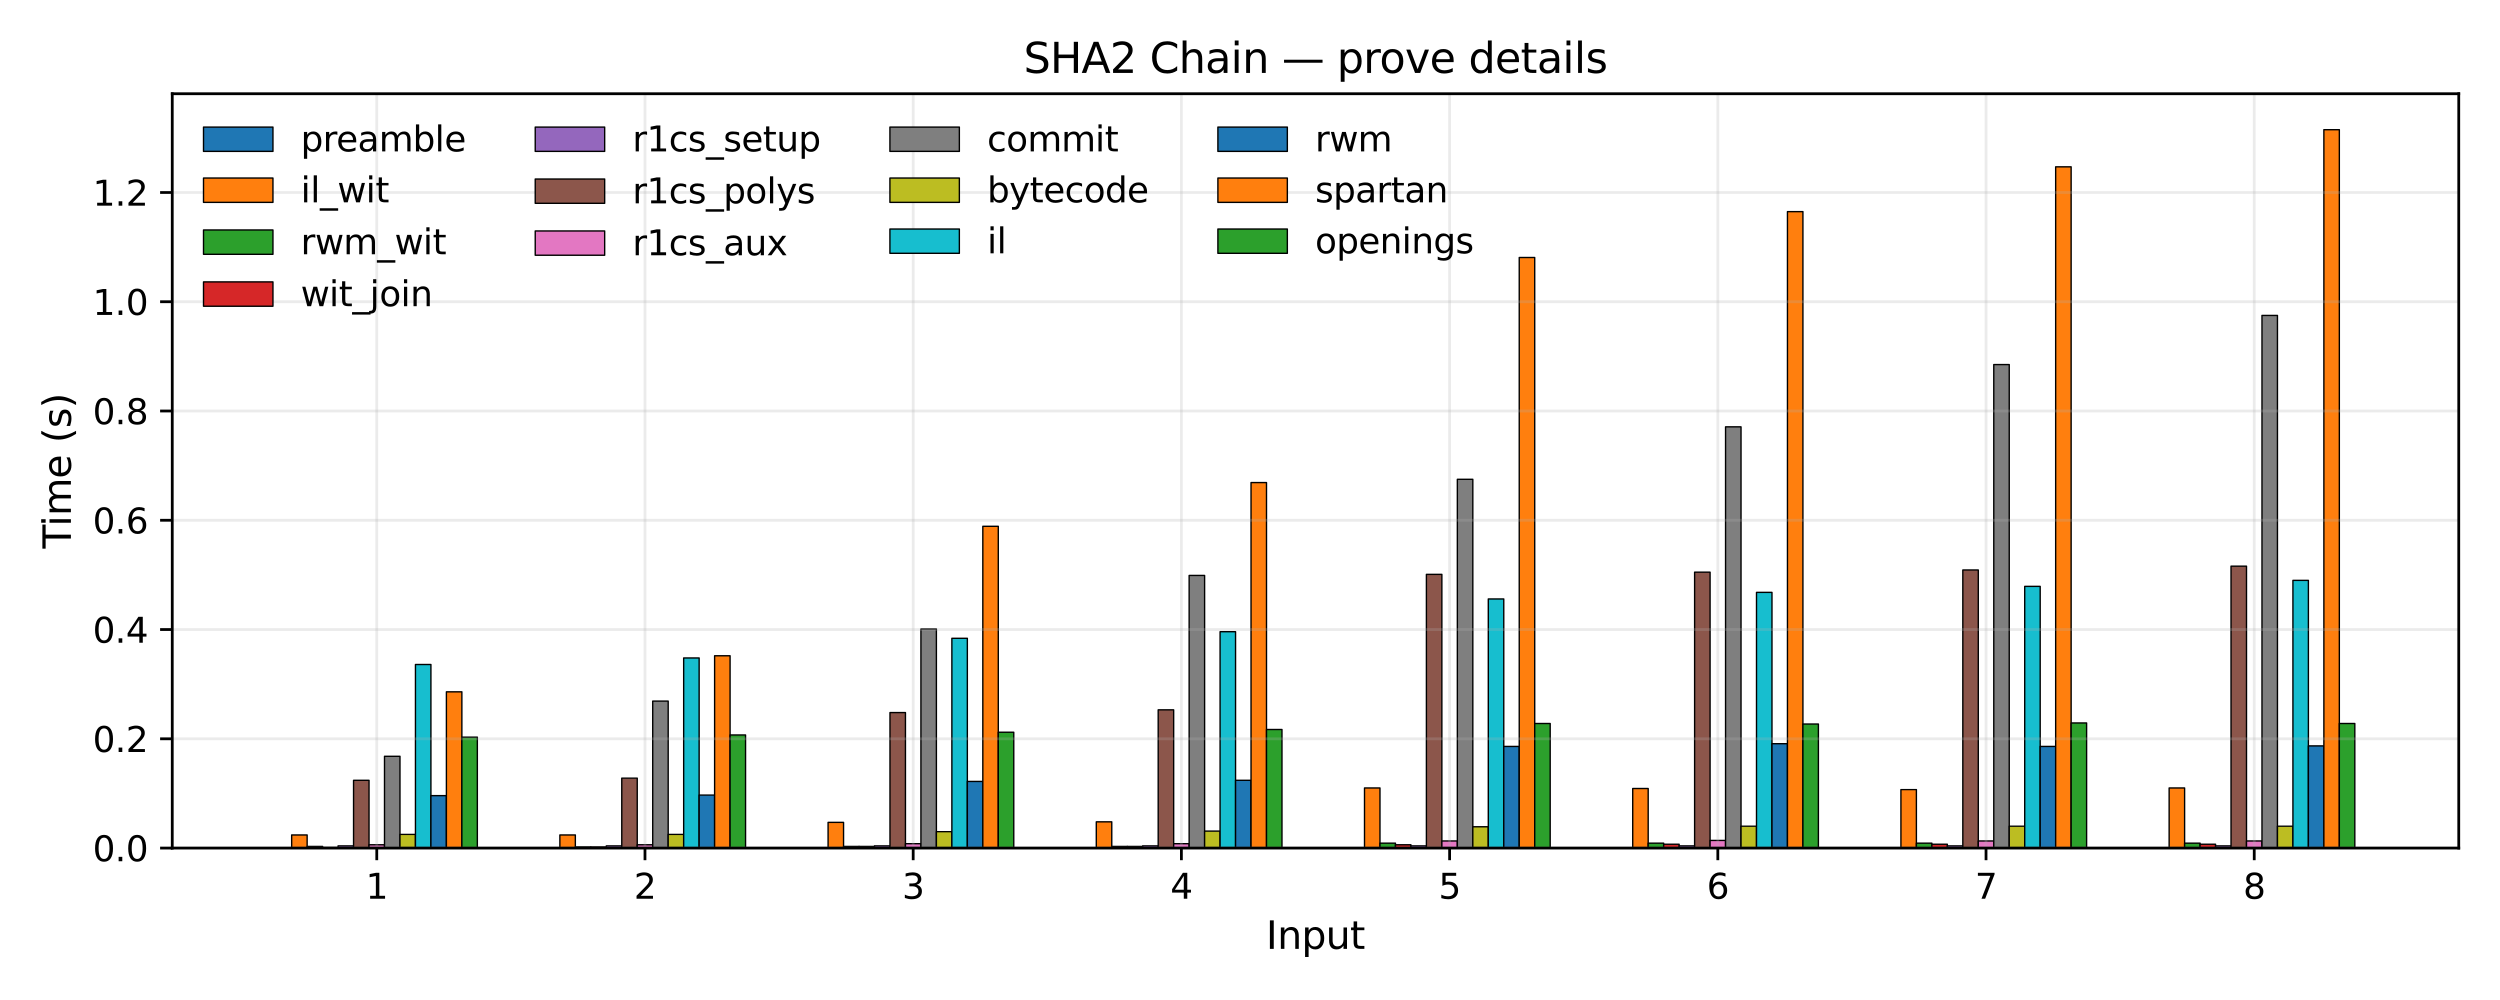 <?xml version="1.0" encoding="utf-8" standalone="no"?>
<!DOCTYPE svg PUBLIC "-//W3C//DTD SVG 1.1//EN"
  "http://www.w3.org/Graphics/SVG/1.1/DTD/svg11.dtd">
<svg xmlns:xlink="http://www.w3.org/1999/xlink" width="720pt" height="288pt" viewBox="0 0 720 288" xmlns="http://www.w3.org/2000/svg" version="1.1">
 <defs>
  <style type="text/css">*{stroke-linejoin: round; stroke-linecap: butt}</style>
 </defs>
 <g id="figure_1">
  <g id="patch_1">
   <path d="M 0 288 
L 720 288 
L 720 0 
L 0 0 
z
" style="fill: #ffffff"/>
  </g>
  <g id="axes_1">
   <g id="patch_2">
    <path d="M 49.61 244.24 
L 708.12 244.24 
L 708.12 27 
L 49.61 27 
z
" style="fill: #ffffff"/>
   </g>
   <g id="patch_3">
    <path d="M 79.542 244.24 
L 83.999 244.24 
L 83.999 244.24 
L 79.542 244.24 
z
" clip-path="url(#p2fe4d0f7bb)" style="fill: #1f77b4; stroke: #000000; stroke-width: 0.4; stroke-linejoin: miter"/>
   </g>
   <g id="patch_4">
    <path d="M 156.787 244.24 
L 161.243 244.24 
L 161.243 244.24 
L 156.787 244.24 
z
" clip-path="url(#p2fe4d0f7bb)" style="fill: #1f77b4; stroke: #000000; stroke-width: 0.4; stroke-linejoin: miter"/>
   </g>
   <g id="patch_5">
    <path d="M 234.031 244.24 
L 238.488 244.24 
L 238.488 244.24 
L 234.031 244.24 
z
" clip-path="url(#p2fe4d0f7bb)" style="fill: #1f77b4; stroke: #000000; stroke-width: 0.4; stroke-linejoin: miter"/>
   </g>
   <g id="patch_6">
    <path d="M 311.276 244.24 
L 315.732 244.24 
L 315.732 244.24 
L 311.276 244.24 
z
" clip-path="url(#p2fe4d0f7bb)" style="fill: #1f77b4; stroke: #000000; stroke-width: 0.4; stroke-linejoin: miter"/>
   </g>
   <g id="patch_7">
    <path d="M 388.521 244.24 
L 392.977 244.24 
L 392.977 244.24 
L 388.521 244.24 
z
" clip-path="url(#p2fe4d0f7bb)" style="fill: #1f77b4; stroke: #000000; stroke-width: 0.4; stroke-linejoin: miter"/>
   </g>
   <g id="patch_8">
    <path d="M 465.765 244.24 
L 470.222 244.24 
L 470.222 244.24 
L 465.765 244.24 
z
" clip-path="url(#p2fe4d0f7bb)" style="fill: #1f77b4; stroke: #000000; stroke-width: 0.4; stroke-linejoin: miter"/>
   </g>
   <g id="patch_9">
    <path d="M 543.01 244.24 
L 547.466 244.24 
L 547.466 244.24 
L 543.01 244.24 
z
" clip-path="url(#p2fe4d0f7bb)" style="fill: #1f77b4; stroke: #000000; stroke-width: 0.4; stroke-linejoin: miter"/>
   </g>
   <g id="patch_10">
    <path d="M 620.254 244.24 
L 624.711 244.24 
L 624.711 244.24 
L 620.254 244.24 
z
" clip-path="url(#p2fe4d0f7bb)" style="fill: #1f77b4; stroke: #000000; stroke-width: 0.4; stroke-linejoin: miter"/>
   </g>
   <g id="patch_11">
    <path d="M 83.999 244.24 
L 88.455 244.24 
L 88.455 240.464 
L 83.999 240.464 
z
" clip-path="url(#p2fe4d0f7bb)" style="fill: #ff7f0e; stroke: #000000; stroke-width: 0.4; stroke-linejoin: miter"/>
   </g>
   <g id="patch_12">
    <path d="M 161.243 244.24 
L 165.7 244.24 
L 165.7 240.464 
L 161.243 240.464 
z
" clip-path="url(#p2fe4d0f7bb)" style="fill: #ff7f0e; stroke: #000000; stroke-width: 0.4; stroke-linejoin: miter"/>
   </g>
   <g id="patch_13">
    <path d="M 238.488 244.24 
L 242.944 244.24 
L 242.944 236.845 
L 238.488 236.845 
z
" clip-path="url(#p2fe4d0f7bb)" style="fill: #ff7f0e; stroke: #000000; stroke-width: 0.4; stroke-linejoin: miter"/>
   </g>
   <g id="patch_14">
    <path d="M 315.732 244.24 
L 320.189 244.24 
L 320.189 236.688 
L 315.732 236.688 
z
" clip-path="url(#p2fe4d0f7bb)" style="fill: #ff7f0e; stroke: #000000; stroke-width: 0.4; stroke-linejoin: miter"/>
   </g>
   <g id="patch_15">
    <path d="M 392.977 244.24 
L 397.433 244.24 
L 397.433 226.933 
L 392.977 226.933 
z
" clip-path="url(#p2fe4d0f7bb)" style="fill: #ff7f0e; stroke: #000000; stroke-width: 0.4; stroke-linejoin: miter"/>
   </g>
   <g id="patch_16">
    <path d="M 470.222 244.24 
L 474.678 244.24 
L 474.678 227.091 
L 470.222 227.091 
z
" clip-path="url(#p2fe4d0f7bb)" style="fill: #ff7f0e; stroke: #000000; stroke-width: 0.4; stroke-linejoin: miter"/>
   </g>
   <g id="patch_17">
    <path d="M 547.466 244.24 
L 551.923 244.24 
L 551.923 227.405 
L 547.466 227.405 
z
" clip-path="url(#p2fe4d0f7bb)" style="fill: #ff7f0e; stroke: #000000; stroke-width: 0.4; stroke-linejoin: miter"/>
   </g>
   <g id="patch_18">
    <path d="M 624.711 244.24 
L 629.167 244.24 
L 629.167 226.933 
L 624.711 226.933 
z
" clip-path="url(#p2fe4d0f7bb)" style="fill: #ff7f0e; stroke: #000000; stroke-width: 0.4; stroke-linejoin: miter"/>
   </g>
   <g id="patch_19">
    <path d="M 88.455 244.24 
L 92.912 244.24 
L 92.912 243.768 
L 88.455 243.768 
z
" clip-path="url(#p2fe4d0f7bb)" style="fill: #2ca02c; stroke: #000000; stroke-width: 0.4; stroke-linejoin: miter"/>
   </g>
   <g id="patch_20">
    <path d="M 165.7 244.24 
L 170.156 244.24 
L 170.156 243.925 
L 165.7 243.925 
z
" clip-path="url(#p2fe4d0f7bb)" style="fill: #2ca02c; stroke: #000000; stroke-width: 0.4; stroke-linejoin: miter"/>
   </g>
   <g id="patch_21">
    <path d="M 242.944 244.24 
L 247.401 244.24 
L 247.401 243.768 
L 242.944 243.768 
z
" clip-path="url(#p2fe4d0f7bb)" style="fill: #2ca02c; stroke: #000000; stroke-width: 0.4; stroke-linejoin: miter"/>
   </g>
   <g id="patch_22">
    <path d="M 320.189 244.24 
L 324.645 244.24 
L 324.645 243.768 
L 320.189 243.768 
z
" clip-path="url(#p2fe4d0f7bb)" style="fill: #2ca02c; stroke: #000000; stroke-width: 0.4; stroke-linejoin: miter"/>
   </g>
   <g id="patch_23">
    <path d="M 397.433 244.24 
L 401.89 244.24 
L 401.89 242.824 
L 397.433 242.824 
z
" clip-path="url(#p2fe4d0f7bb)" style="fill: #2ca02c; stroke: #000000; stroke-width: 0.4; stroke-linejoin: miter"/>
   </g>
   <g id="patch_24">
    <path d="M 474.678 244.24 
L 479.134 244.24 
L 479.134 242.824 
L 474.678 242.824 
z
" clip-path="url(#p2fe4d0f7bb)" style="fill: #2ca02c; stroke: #000000; stroke-width: 0.4; stroke-linejoin: miter"/>
   </g>
   <g id="patch_25">
    <path d="M 551.923 244.24 
L 556.379 244.24 
L 556.379 242.824 
L 551.923 242.824 
z
" clip-path="url(#p2fe4d0f7bb)" style="fill: #2ca02c; stroke: #000000; stroke-width: 0.4; stroke-linejoin: miter"/>
   </g>
   <g id="patch_26">
    <path d="M 629.167 244.24 
L 633.624 244.24 
L 633.624 242.824 
L 629.167 242.824 
z
" clip-path="url(#p2fe4d0f7bb)" style="fill: #2ca02c; stroke: #000000; stroke-width: 0.4; stroke-linejoin: miter"/>
   </g>
   <g id="patch_27">
    <path d="M 92.912 244.24 
L 97.368 244.24 
L 97.368 244.083 
L 92.912 244.083 
z
" clip-path="url(#p2fe4d0f7bb)" style="fill: #d62728; stroke: #000000; stroke-width: 0.4; stroke-linejoin: miter"/>
   </g>
   <g id="patch_28">
    <path d="M 170.156 244.24 
L 174.613 244.24 
L 174.613 243.925 
L 170.156 243.925 
z
" clip-path="url(#p2fe4d0f7bb)" style="fill: #d62728; stroke: #000000; stroke-width: 0.4; stroke-linejoin: miter"/>
   </g>
   <g id="patch_29">
    <path d="M 247.401 244.24 
L 251.857 244.24 
L 251.857 243.768 
L 247.401 243.768 
z
" clip-path="url(#p2fe4d0f7bb)" style="fill: #d62728; stroke: #000000; stroke-width: 0.4; stroke-linejoin: miter"/>
   </g>
   <g id="patch_30">
    <path d="M 324.645 244.24 
L 329.102 244.24 
L 329.102 243.768 
L 324.645 243.768 
z
" clip-path="url(#p2fe4d0f7bb)" style="fill: #d62728; stroke: #000000; stroke-width: 0.4; stroke-linejoin: miter"/>
   </g>
   <g id="patch_31">
    <path d="M 401.89 244.24 
L 406.346 244.24 
L 406.346 243.296 
L 401.89 243.296 
z
" clip-path="url(#p2fe4d0f7bb)" style="fill: #d62728; stroke: #000000; stroke-width: 0.4; stroke-linejoin: miter"/>
   </g>
   <g id="patch_32">
    <path d="M 479.134 244.24 
L 483.591 244.24 
L 483.591 243.139 
L 479.134 243.139 
z
" clip-path="url(#p2fe4d0f7bb)" style="fill: #d62728; stroke: #000000; stroke-width: 0.4; stroke-linejoin: miter"/>
   </g>
   <g id="patch_33">
    <path d="M 556.379 244.24 
L 560.835 244.24 
L 560.835 243.139 
L 556.379 243.139 
z
" clip-path="url(#p2fe4d0f7bb)" style="fill: #d62728; stroke: #000000; stroke-width: 0.4; stroke-linejoin: miter"/>
   </g>
   <g id="patch_34">
    <path d="M 633.624 244.24 
L 638.08 244.24 
L 638.08 243.139 
L 633.624 243.139 
z
" clip-path="url(#p2fe4d0f7bb)" style="fill: #d62728; stroke: #000000; stroke-width: 0.4; stroke-linejoin: miter"/>
   </g>
   <g id="patch_35">
    <path d="M 97.368 244.24 
L 101.824 244.24 
L 101.824 243.611 
L 97.368 243.611 
z
" clip-path="url(#p2fe4d0f7bb)" style="fill: #9467bd; stroke: #000000; stroke-width: 0.4; stroke-linejoin: miter"/>
   </g>
   <g id="patch_36">
    <path d="M 174.613 244.24 
L 179.069 244.24 
L 179.069 243.611 
L 174.613 243.611 
z
" clip-path="url(#p2fe4d0f7bb)" style="fill: #9467bd; stroke: #000000; stroke-width: 0.4; stroke-linejoin: miter"/>
   </g>
   <g id="patch_37">
    <path d="M 251.857 244.24 
L 256.314 244.24 
L 256.314 243.611 
L 251.857 243.611 
z
" clip-path="url(#p2fe4d0f7bb)" style="fill: #9467bd; stroke: #000000; stroke-width: 0.4; stroke-linejoin: miter"/>
   </g>
   <g id="patch_38">
    <path d="M 329.102 244.24 
L 333.558 244.24 
L 333.558 243.611 
L 329.102 243.611 
z
" clip-path="url(#p2fe4d0f7bb)" style="fill: #9467bd; stroke: #000000; stroke-width: 0.4; stroke-linejoin: miter"/>
   </g>
   <g id="patch_39">
    <path d="M 406.346 244.24 
L 410.803 244.24 
L 410.803 243.611 
L 406.346 243.611 
z
" clip-path="url(#p2fe4d0f7bb)" style="fill: #9467bd; stroke: #000000; stroke-width: 0.4; stroke-linejoin: miter"/>
   </g>
   <g id="patch_40">
    <path d="M 483.591 244.24 
L 488.047 244.24 
L 488.047 243.611 
L 483.591 243.611 
z
" clip-path="url(#p2fe4d0f7bb)" style="fill: #9467bd; stroke: #000000; stroke-width: 0.4; stroke-linejoin: miter"/>
   </g>
   <g id="patch_41">
    <path d="M 560.835 244.24 
L 565.292 244.24 
L 565.292 243.611 
L 560.835 243.611 
z
" clip-path="url(#p2fe4d0f7bb)" style="fill: #9467bd; stroke: #000000; stroke-width: 0.4; stroke-linejoin: miter"/>
   </g>
   <g id="patch_42">
    <path d="M 638.08 244.24 
L 642.536 244.24 
L 642.536 243.611 
L 638.08 243.611 
z
" clip-path="url(#p2fe4d0f7bb)" style="fill: #9467bd; stroke: #000000; stroke-width: 0.4; stroke-linejoin: miter"/>
   </g>
   <g id="patch_43">
    <path d="M 101.824 244.24 
L 106.281 244.24 
L 106.281 224.73 
L 101.824 224.73 
z
" clip-path="url(#p2fe4d0f7bb)" style="fill: #8c564b; stroke: #000000; stroke-width: 0.4; stroke-linejoin: miter"/>
   </g>
   <g id="patch_44">
    <path d="M 179.069 244.24 
L 183.525 244.24 
L 183.525 224.101 
L 179.069 224.101 
z
" clip-path="url(#p2fe4d0f7bb)" style="fill: #8c564b; stroke: #000000; stroke-width: 0.4; stroke-linejoin: miter"/>
   </g>
   <g id="patch_45">
    <path d="M 256.314 244.24 
L 260.77 244.24 
L 260.77 205.221 
L 256.314 205.221 
z
" clip-path="url(#p2fe4d0f7bb)" style="fill: #8c564b; stroke: #000000; stroke-width: 0.4; stroke-linejoin: miter"/>
   </g>
   <g id="patch_46">
    <path d="M 333.558 244.24 
L 338.015 244.24 
L 338.015 204.434 
L 333.558 204.434 
z
" clip-path="url(#p2fe4d0f7bb)" style="fill: #8c564b; stroke: #000000; stroke-width: 0.4; stroke-linejoin: miter"/>
   </g>
   <g id="patch_47">
    <path d="M 410.803 244.24 
L 415.259 244.24 
L 415.259 165.415 
L 410.803 165.415 
z
" clip-path="url(#p2fe4d0f7bb)" style="fill: #8c564b; stroke: #000000; stroke-width: 0.4; stroke-linejoin: miter"/>
   </g>
   <g id="patch_48">
    <path d="M 488.047 244.24 
L 492.504 244.24 
L 492.504 164.786 
L 488.047 164.786 
z
" clip-path="url(#p2fe4d0f7bb)" style="fill: #8c564b; stroke: #000000; stroke-width: 0.4; stroke-linejoin: miter"/>
   </g>
   <g id="patch_49">
    <path d="M 565.292 244.24 
L 569.748 244.24 
L 569.748 164.157 
L 565.292 164.157 
z
" clip-path="url(#p2fe4d0f7bb)" style="fill: #8c564b; stroke: #000000; stroke-width: 0.4; stroke-linejoin: miter"/>
   </g>
   <g id="patch_50">
    <path d="M 642.536 244.24 
L 646.993 244.24 
L 646.993 163.055 
L 642.536 163.055 
z
" clip-path="url(#p2fe4d0f7bb)" style="fill: #8c564b; stroke: #000000; stroke-width: 0.4; stroke-linejoin: miter"/>
   </g>
   <g id="patch_51">
    <path d="M 106.281 244.24 
L 110.737 244.24 
L 110.737 243.296 
L 106.281 243.296 
z
" clip-path="url(#p2fe4d0f7bb)" style="fill: #e377c2; stroke: #000000; stroke-width: 0.4; stroke-linejoin: miter"/>
   </g>
   <g id="patch_52">
    <path d="M 183.525 244.24 
L 187.982 244.24 
L 187.982 243.296 
L 183.525 243.296 
z
" clip-path="url(#p2fe4d0f7bb)" style="fill: #e377c2; stroke: #000000; stroke-width: 0.4; stroke-linejoin: miter"/>
   </g>
   <g id="patch_53">
    <path d="M 260.77 244.24 
L 265.226 244.24 
L 265.226 242.981 
L 260.77 242.981 
z
" clip-path="url(#p2fe4d0f7bb)" style="fill: #e377c2; stroke: #000000; stroke-width: 0.4; stroke-linejoin: miter"/>
   </g>
   <g id="patch_54">
    <path d="M 338.015 244.24 
L 342.471 244.24 
L 342.471 242.981 
L 338.015 242.981 
z
" clip-path="url(#p2fe4d0f7bb)" style="fill: #e377c2; stroke: #000000; stroke-width: 0.4; stroke-linejoin: miter"/>
   </g>
   <g id="patch_55">
    <path d="M 415.259 244.24 
L 419.715 244.24 
L 419.715 242.195 
L 415.259 242.195 
z
" clip-path="url(#p2fe4d0f7bb)" style="fill: #e377c2; stroke: #000000; stroke-width: 0.4; stroke-linejoin: miter"/>
   </g>
   <g id="patch_56">
    <path d="M 492.504 244.24 
L 496.96 244.24 
L 496.96 242.037 
L 492.504 242.037 
z
" clip-path="url(#p2fe4d0f7bb)" style="fill: #e377c2; stroke: #000000; stroke-width: 0.4; stroke-linejoin: miter"/>
   </g>
   <g id="patch_57">
    <path d="M 569.748 244.24 
L 574.205 244.24 
L 574.205 242.195 
L 569.748 242.195 
z
" clip-path="url(#p2fe4d0f7bb)" style="fill: #e377c2; stroke: #000000; stroke-width: 0.4; stroke-linejoin: miter"/>
   </g>
   <g id="patch_58">
    <path d="M 646.993 244.24 
L 651.449 244.24 
L 651.449 242.195 
L 646.993 242.195 
z
" clip-path="url(#p2fe4d0f7bb)" style="fill: #e377c2; stroke: #000000; stroke-width: 0.4; stroke-linejoin: miter"/>
   </g>
   <g id="patch_59">
    <path d="M 110.737 244.24 
L 115.194 244.24 
L 115.194 217.808 
L 110.737 217.808 
z
" clip-path="url(#p2fe4d0f7bb)" style="fill: #7f7f7f; stroke: #000000; stroke-width: 0.4; stroke-linejoin: miter"/>
   </g>
   <g id="patch_60">
    <path d="M 187.982 244.24 
L 192.438 244.24 
L 192.438 201.917 
L 187.982 201.917 
z
" clip-path="url(#p2fe4d0f7bb)" style="fill: #7f7f7f; stroke: #000000; stroke-width: 0.4; stroke-linejoin: miter"/>
   </g>
   <g id="patch_61">
    <path d="M 265.226 244.24 
L 269.683 244.24 
L 269.683 181.149 
L 265.226 181.149 
z
" clip-path="url(#p2fe4d0f7bb)" style="fill: #7f7f7f; stroke: #000000; stroke-width: 0.4; stroke-linejoin: miter"/>
   </g>
   <g id="patch_62">
    <path d="M 342.471 244.24 
L 346.927 244.24 
L 346.927 165.73 
L 342.471 165.73 
z
" clip-path="url(#p2fe4d0f7bb)" style="fill: #7f7f7f; stroke: #000000; stroke-width: 0.4; stroke-linejoin: miter"/>
   </g>
   <g id="patch_63">
    <path d="M 419.715 244.24 
L 424.172 244.24 
L 424.172 138.039 
L 419.715 138.039 
z
" clip-path="url(#p2fe4d0f7bb)" style="fill: #7f7f7f; stroke: #000000; stroke-width: 0.4; stroke-linejoin: miter"/>
   </g>
   <g id="patch_64">
    <path d="M 496.96 244.24 
L 501.416 244.24 
L 501.416 122.935 
L 496.96 122.935 
z
" clip-path="url(#p2fe4d0f7bb)" style="fill: #7f7f7f; stroke: #000000; stroke-width: 0.4; stroke-linejoin: miter"/>
   </g>
   <g id="patch_65">
    <path d="M 574.205 244.24 
L 578.661 244.24 
L 578.661 104.999 
L 574.205 104.999 
z
" clip-path="url(#p2fe4d0f7bb)" style="fill: #7f7f7f; stroke: #000000; stroke-width: 0.4; stroke-linejoin: miter"/>
   </g>
   <g id="patch_66">
    <path d="M 651.449 244.24 
L 655.906 244.24 
L 655.906 90.839 
L 651.449 90.839 
z
" clip-path="url(#p2fe4d0f7bb)" style="fill: #7f7f7f; stroke: #000000; stroke-width: 0.4; stroke-linejoin: miter"/>
   </g>
   <g id="patch_67">
    <path d="M 115.194 244.24 
L 119.65 244.24 
L 119.65 240.307 
L 115.194 240.307 
z
" clip-path="url(#p2fe4d0f7bb)" style="fill: #bcbd22; stroke: #000000; stroke-width: 0.4; stroke-linejoin: miter"/>
   </g>
   <g id="patch_68">
    <path d="M 192.438 244.24 
L 196.895 244.24 
L 196.895 240.307 
L 192.438 240.307 
z
" clip-path="url(#p2fe4d0f7bb)" style="fill: #bcbd22; stroke: #000000; stroke-width: 0.4; stroke-linejoin: miter"/>
   </g>
   <g id="patch_69">
    <path d="M 269.683 244.24 
L 274.139 244.24 
L 274.139 239.52 
L 269.683 239.52 
z
" clip-path="url(#p2fe4d0f7bb)" style="fill: #bcbd22; stroke: #000000; stroke-width: 0.4; stroke-linejoin: miter"/>
   </g>
   <g id="patch_70">
    <path d="M 346.927 244.24 
L 351.384 244.24 
L 351.384 239.363 
L 346.927 239.363 
z
" clip-path="url(#p2fe4d0f7bb)" style="fill: #bcbd22; stroke: #000000; stroke-width: 0.4; stroke-linejoin: miter"/>
   </g>
   <g id="patch_71">
    <path d="M 424.172 244.24 
L 428.628 244.24 
L 428.628 238.104 
L 424.172 238.104 
z
" clip-path="url(#p2fe4d0f7bb)" style="fill: #bcbd22; stroke: #000000; stroke-width: 0.4; stroke-linejoin: miter"/>
   </g>
   <g id="patch_72">
    <path d="M 501.416 244.24 
L 505.873 244.24 
L 505.873 237.947 
L 501.416 237.947 
z
" clip-path="url(#p2fe4d0f7bb)" style="fill: #bcbd22; stroke: #000000; stroke-width: 0.4; stroke-linejoin: miter"/>
   </g>
   <g id="patch_73">
    <path d="M 578.661 244.24 
L 583.117 244.24 
L 583.117 237.947 
L 578.661 237.947 
z
" clip-path="url(#p2fe4d0f7bb)" style="fill: #bcbd22; stroke: #000000; stroke-width: 0.4; stroke-linejoin: miter"/>
   </g>
   <g id="patch_74">
    <path d="M 655.906 244.24 
L 660.362 244.24 
L 660.362 237.947 
L 655.906 237.947 
z
" clip-path="url(#p2fe4d0f7bb)" style="fill: #bcbd22; stroke: #000000; stroke-width: 0.4; stroke-linejoin: miter"/>
   </g>
   <g id="patch_75">
    <path d="M 119.65 244.24 
L 124.106 244.24 
L 124.106 191.376 
L 119.65 191.376 
z
" clip-path="url(#p2fe4d0f7bb)" style="fill: #17becf; stroke: #000000; stroke-width: 0.4; stroke-linejoin: miter"/>
   </g>
   <g id="patch_76">
    <path d="M 196.895 244.24 
L 201.351 244.24 
L 201.351 189.487 
L 196.895 189.487 
z
" clip-path="url(#p2fe4d0f7bb)" style="fill: #17becf; stroke: #000000; stroke-width: 0.4; stroke-linejoin: miter"/>
   </g>
   <g id="patch_77">
    <path d="M 274.139 244.24 
L 278.596 244.24 
L 278.596 183.823 
L 274.139 183.823 
z
" clip-path="url(#p2fe4d0f7bb)" style="fill: #17becf; stroke: #000000; stroke-width: 0.4; stroke-linejoin: miter"/>
   </g>
   <g id="patch_78">
    <path d="M 351.384 244.24 
L 355.84 244.24 
L 355.84 181.935 
L 351.384 181.935 
z
" clip-path="url(#p2fe4d0f7bb)" style="fill: #17becf; stroke: #000000; stroke-width: 0.4; stroke-linejoin: miter"/>
   </g>
   <g id="patch_79">
    <path d="M 428.628 244.24 
L 433.085 244.24 
L 433.085 172.495 
L 428.628 172.495 
z
" clip-path="url(#p2fe4d0f7bb)" style="fill: #17becf; stroke: #000000; stroke-width: 0.4; stroke-linejoin: miter"/>
   </g>
   <g id="patch_80">
    <path d="M 505.873 244.24 
L 510.329 244.24 
L 510.329 170.607 
L 505.873 170.607 
z
" clip-path="url(#p2fe4d0f7bb)" style="fill: #17becf; stroke: #000000; stroke-width: 0.4; stroke-linejoin: miter"/>
   </g>
   <g id="patch_81">
    <path d="M 583.117 244.24 
L 587.574 244.24 
L 587.574 168.877 
L 583.117 168.877 
z
" clip-path="url(#p2fe4d0f7bb)" style="fill: #17becf; stroke: #000000; stroke-width: 0.4; stroke-linejoin: miter"/>
   </g>
   <g id="patch_82">
    <path d="M 660.362 244.24 
L 664.818 244.24 
L 664.818 167.146 
L 660.362 167.146 
z
" clip-path="url(#p2fe4d0f7bb)" style="fill: #17becf; stroke: #000000; stroke-width: 0.4; stroke-linejoin: miter"/>
   </g>
   <g id="patch_83">
    <path d="M 124.106 244.24 
L 128.563 244.24 
L 128.563 229.136 
L 124.106 229.136 
z
" clip-path="url(#p2fe4d0f7bb)" style="fill: #1f77b4; stroke: #000000; stroke-width: 0.4; stroke-linejoin: miter"/>
   </g>
   <g id="patch_84">
    <path d="M 201.351 244.24 
L 205.807 244.24 
L 205.807 228.979 
L 201.351 228.979 
z
" clip-path="url(#p2fe4d0f7bb)" style="fill: #1f77b4; stroke: #000000; stroke-width: 0.4; stroke-linejoin: miter"/>
   </g>
   <g id="patch_85">
    <path d="M 278.596 244.24 
L 283.052 244.24 
L 283.052 225.045 
L 278.596 225.045 
z
" clip-path="url(#p2fe4d0f7bb)" style="fill: #1f77b4; stroke: #000000; stroke-width: 0.4; stroke-linejoin: miter"/>
   </g>
   <g id="patch_86">
    <path d="M 355.84 244.24 
L 360.297 244.24 
L 360.297 224.73 
L 355.84 224.73 
z
" clip-path="url(#p2fe4d0f7bb)" style="fill: #1f77b4; stroke: #000000; stroke-width: 0.4; stroke-linejoin: miter"/>
   </g>
   <g id="patch_87">
    <path d="M 433.085 244.24 
L 437.541 244.24 
L 437.541 214.976 
L 433.085 214.976 
z
" clip-path="url(#p2fe4d0f7bb)" style="fill: #1f77b4; stroke: #000000; stroke-width: 0.4; stroke-linejoin: miter"/>
   </g>
   <g id="patch_88">
    <path d="M 510.329 244.24 
L 514.786 244.24 
L 514.786 214.189 
L 510.329 214.189 
z
" clip-path="url(#p2fe4d0f7bb)" style="fill: #1f77b4; stroke: #000000; stroke-width: 0.4; stroke-linejoin: miter"/>
   </g>
   <g id="patch_89">
    <path d="M 587.574 244.24 
L 592.03 244.24 
L 592.03 214.976 
L 587.574 214.976 
z
" clip-path="url(#p2fe4d0f7bb)" style="fill: #1f77b4; stroke: #000000; stroke-width: 0.4; stroke-linejoin: miter"/>
   </g>
   <g id="patch_90">
    <path d="M 664.818 244.24 
L 669.275 244.24 
L 669.275 214.818 
L 664.818 214.818 
z
" clip-path="url(#p2fe4d0f7bb)" style="fill: #1f77b4; stroke: #000000; stroke-width: 0.4; stroke-linejoin: miter"/>
   </g>
   <g id="patch_91">
    <path d="M 128.563 244.24 
L 133.019 244.24 
L 133.019 199.242 
L 128.563 199.242 
z
" clip-path="url(#p2fe4d0f7bb)" style="fill: #ff7f0e; stroke: #000000; stroke-width: 0.4; stroke-linejoin: miter"/>
   </g>
   <g id="patch_92">
    <path d="M 205.807 244.24 
L 210.264 244.24 
L 210.264 188.858 
L 205.807 188.858 
z
" clip-path="url(#p2fe4d0f7bb)" style="fill: #ff7f0e; stroke: #000000; stroke-width: 0.4; stroke-linejoin: miter"/>
   </g>
   <g id="patch_93">
    <path d="M 283.052 244.24 
L 287.508 244.24 
L 287.508 151.57 
L 283.052 151.57 
z
" clip-path="url(#p2fe4d0f7bb)" style="fill: #ff7f0e; stroke: #000000; stroke-width: 0.4; stroke-linejoin: miter"/>
   </g>
   <g id="patch_94">
    <path d="M 360.297 244.24 
L 364.753 244.24 
L 364.753 138.983 
L 360.297 138.983 
z
" clip-path="url(#p2fe4d0f7bb)" style="fill: #ff7f0e; stroke: #000000; stroke-width: 0.4; stroke-linejoin: miter"/>
   </g>
   <g id="patch_95">
    <path d="M 437.541 244.24 
L 441.998 244.24 
L 441.998 74.161 
L 437.541 74.161 
z
" clip-path="url(#p2fe4d0f7bb)" style="fill: #ff7f0e; stroke: #000000; stroke-width: 0.4; stroke-linejoin: miter"/>
   </g>
   <g id="patch_96">
    <path d="M 514.786 244.24 
L 519.242 244.24 
L 519.242 60.945 
L 514.786 60.945 
z
" clip-path="url(#p2fe4d0f7bb)" style="fill: #ff7f0e; stroke: #000000; stroke-width: 0.4; stroke-linejoin: miter"/>
   </g>
   <g id="patch_97">
    <path d="M 592.03 244.24 
L 596.487 244.24 
L 596.487 48.044 
L 592.03 48.044 
z
" clip-path="url(#p2fe4d0f7bb)" style="fill: #ff7f0e; stroke: #000000; stroke-width: 0.4; stroke-linejoin: miter"/>
   </g>
   <g id="patch_98">
    <path d="M 669.275 244.24 
L 673.731 244.24 
L 673.731 37.345 
L 669.275 37.345 
z
" clip-path="url(#p2fe4d0f7bb)" style="fill: #ff7f0e; stroke: #000000; stroke-width: 0.4; stroke-linejoin: miter"/>
   </g>
   <g id="patch_99">
    <path d="M 133.019 244.24 
L 137.476 244.24 
L 137.476 212.301 
L 133.019 212.301 
z
" clip-path="url(#p2fe4d0f7bb)" style="fill: #2ca02c; stroke: #000000; stroke-width: 0.4; stroke-linejoin: miter"/>
   </g>
   <g id="patch_100">
    <path d="M 210.264 244.24 
L 214.72 244.24 
L 214.72 211.672 
L 210.264 211.672 
z
" clip-path="url(#p2fe4d0f7bb)" style="fill: #2ca02c; stroke: #000000; stroke-width: 0.4; stroke-linejoin: miter"/>
   </g>
   <g id="patch_101">
    <path d="M 287.508 244.24 
L 291.965 244.24 
L 291.965 210.885 
L 287.508 210.885 
z
" clip-path="url(#p2fe4d0f7bb)" style="fill: #2ca02c; stroke: #000000; stroke-width: 0.4; stroke-linejoin: miter"/>
   </g>
   <g id="patch_102">
    <path d="M 364.753 244.24 
L 369.209 244.24 
L 369.209 210.098 
L 364.753 210.098 
z
" clip-path="url(#p2fe4d0f7bb)" style="fill: #2ca02c; stroke: #000000; stroke-width: 0.4; stroke-linejoin: miter"/>
   </g>
   <g id="patch_103">
    <path d="M 441.998 244.24 
L 446.454 244.24 
L 446.454 208.368 
L 441.998 208.368 
z
" clip-path="url(#p2fe4d0f7bb)" style="fill: #2ca02c; stroke: #000000; stroke-width: 0.4; stroke-linejoin: miter"/>
   </g>
   <g id="patch_104">
    <path d="M 519.242 244.24 
L 523.699 244.24 
L 523.699 208.525 
L 519.242 208.525 
z
" clip-path="url(#p2fe4d0f7bb)" style="fill: #2ca02c; stroke: #000000; stroke-width: 0.4; stroke-linejoin: miter"/>
   </g>
   <g id="patch_105">
    <path d="M 596.487 244.24 
L 600.943 244.24 
L 600.943 208.21 
L 596.487 208.21 
z
" clip-path="url(#p2fe4d0f7bb)" style="fill: #2ca02c; stroke: #000000; stroke-width: 0.4; stroke-linejoin: miter"/>
   </g>
   <g id="patch_106">
    <path d="M 673.731 244.24 
L 678.188 244.24 
L 678.188 208.368 
L 673.731 208.368 
z
" clip-path="url(#p2fe4d0f7bb)" style="fill: #2ca02c; stroke: #000000; stroke-width: 0.4; stroke-linejoin: miter"/>
   </g>
   <g id="matplotlib.axis_1">
    <g id="xtick_1">
     <g id="line2d_1">
      <path d="M 108.509 244.24 
L 108.509 27 
" clip-path="url(#p2fe4d0f7bb)" style="fill: none; stroke: #b0b0b0; stroke-opacity: 0.25; stroke-width: 0.8; stroke-linecap: square"/>
     </g>
     <g id="line2d_2">
      <defs>
       <path id="m53edd8919e" d="M 0 0 
L 0 3.5 
" style="stroke: #000000; stroke-width: 0.8"/>
      </defs>
      <g>
       <use xlink:href="#m53edd8919e" x="108.509" y="244.24" style="stroke: #000000; stroke-width: 0.8"/>
      </g>
     </g>
     <g id="text_1">
      <!-- 1 -->
      <g transform="translate(105.328 258.838) scale(0.1 -0.1)">
       <defs>
        <path id="DejaVuSans-31" d="M 794 531 
L 1825 531 
L 1825 4091 
L 703 3866 
L 703 4441 
L 1819 4666 
L 2450 4666 
L 2450 531 
L 3481 531 
L 3481 0 
L 794 0 
L 794 531 
z
" transform="scale(0.016)"/>
       </defs>
       <use xlink:href="#DejaVuSans-31"/>
      </g>
     </g>
    </g>
    <g id="xtick_2">
     <g id="line2d_3">
      <path d="M 185.754 244.24 
L 185.754 27 
" clip-path="url(#p2fe4d0f7bb)" style="fill: none; stroke: #b0b0b0; stroke-opacity: 0.25; stroke-width: 0.8; stroke-linecap: square"/>
     </g>
     <g id="line2d_4">
      <g>
       <use xlink:href="#m53edd8919e" x="185.754" y="244.24" style="stroke: #000000; stroke-width: 0.8"/>
      </g>
     </g>
     <g id="text_2">
      <!-- 2 -->
      <g transform="translate(182.572 258.838) scale(0.1 -0.1)">
       <defs>
        <path id="DejaVuSans-32" d="M 1228 531 
L 3431 531 
L 3431 0 
L 469 0 
L 469 531 
Q 828 903 1448 1529 
Q 2069 2156 2228 2338 
Q 2531 2678 2651 2914 
Q 2772 3150 2772 3378 
Q 2772 3750 2511 3984 
Q 2250 4219 1831 4219 
Q 1534 4219 1204 4116 
Q 875 4013 500 3803 
L 500 4441 
Q 881 4594 1212 4672 
Q 1544 4750 1819 4750 
Q 2544 4750 2975 4387 
Q 3406 4025 3406 3419 
Q 3406 3131 3298 2873 
Q 3191 2616 2906 2266 
Q 2828 2175 2409 1742 
Q 1991 1309 1228 531 
z
" transform="scale(0.016)"/>
       </defs>
       <use xlink:href="#DejaVuSans-32"/>
      </g>
     </g>
    </g>
    <g id="xtick_3">
     <g id="line2d_5">
      <path d="M 262.998 244.24 
L 262.998 27 
" clip-path="url(#p2fe4d0f7bb)" style="fill: none; stroke: #b0b0b0; stroke-opacity: 0.25; stroke-width: 0.8; stroke-linecap: square"/>
     </g>
     <g id="line2d_6">
      <g>
       <use xlink:href="#m53edd8919e" x="262.998" y="244.24" style="stroke: #000000; stroke-width: 0.8"/>
      </g>
     </g>
     <g id="text_3">
      <!-- 3 -->
      <g transform="translate(259.817 258.838) scale(0.1 -0.1)">
       <defs>
        <path id="DejaVuSans-33" d="M 2597 2516 
Q 3050 2419 3304 2112 
Q 3559 1806 3559 1356 
Q 3559 666 3084 287 
Q 2609 -91 1734 -91 
Q 1441 -91 1130 -33 
Q 819 25 488 141 
L 488 750 
Q 750 597 1062 519 
Q 1375 441 1716 441 
Q 2309 441 2620 675 
Q 2931 909 2931 1356 
Q 2931 1769 2642 2001 
Q 2353 2234 1838 2234 
L 1294 2234 
L 1294 2753 
L 1863 2753 
Q 2328 2753 2575 2939 
Q 2822 3125 2822 3475 
Q 2822 3834 2567 4026 
Q 2313 4219 1838 4219 
Q 1578 4219 1281 4162 
Q 984 4106 628 3988 
L 628 4550 
Q 988 4650 1302 4700 
Q 1616 4750 1894 4750 
Q 2613 4750 3031 4423 
Q 3450 4097 3450 3541 
Q 3450 3153 3228 2886 
Q 3006 2619 2597 2516 
z
" transform="scale(0.016)"/>
       </defs>
       <use xlink:href="#DejaVuSans-33"/>
      </g>
     </g>
    </g>
    <g id="xtick_4">
     <g id="line2d_7">
      <path d="M 340.243 244.24 
L 340.243 27 
" clip-path="url(#p2fe4d0f7bb)" style="fill: none; stroke: #b0b0b0; stroke-opacity: 0.25; stroke-width: 0.8; stroke-linecap: square"/>
     </g>
     <g id="line2d_8">
      <g>
       <use xlink:href="#m53edd8919e" x="340.243" y="244.24" style="stroke: #000000; stroke-width: 0.8"/>
      </g>
     </g>
     <g id="text_4">
      <!-- 4 -->
      <g transform="translate(337.061 258.838) scale(0.1 -0.1)">
       <defs>
        <path id="DejaVuSans-34" d="M 2419 4116 
L 825 1625 
L 2419 1625 
L 2419 4116 
z
M 2253 4666 
L 3047 4666 
L 3047 1625 
L 3713 1625 
L 3713 1100 
L 3047 1100 
L 3047 0 
L 2419 0 
L 2419 1100 
L 313 1100 
L 313 1709 
L 2253 4666 
z
" transform="scale(0.016)"/>
       </defs>
       <use xlink:href="#DejaVuSans-34"/>
      </g>
     </g>
    </g>
    <g id="xtick_5">
     <g id="line2d_9">
      <path d="M 417.487 244.24 
L 417.487 27 
" clip-path="url(#p2fe4d0f7bb)" style="fill: none; stroke: #b0b0b0; stroke-opacity: 0.25; stroke-width: 0.8; stroke-linecap: square"/>
     </g>
     <g id="line2d_10">
      <g>
       <use xlink:href="#m53edd8919e" x="417.487" y="244.24" style="stroke: #000000; stroke-width: 0.8"/>
      </g>
     </g>
     <g id="text_5">
      <!-- 5 -->
      <g transform="translate(414.306 258.838) scale(0.1 -0.1)">
       <defs>
        <path id="DejaVuSans-35" d="M 691 4666 
L 3169 4666 
L 3169 4134 
L 1269 4134 
L 1269 2991 
Q 1406 3038 1543 3061 
Q 1681 3084 1819 3084 
Q 2600 3084 3056 2656 
Q 3513 2228 3513 1497 
Q 3513 744 3044 326 
Q 2575 -91 1722 -91 
Q 1428 -91 1123 -41 
Q 819 9 494 109 
L 494 744 
Q 775 591 1075 516 
Q 1375 441 1709 441 
Q 2250 441 2565 725 
Q 2881 1009 2881 1497 
Q 2881 1984 2565 2268 
Q 2250 2553 1709 2553 
Q 1456 2553 1204 2497 
Q 953 2441 691 2322 
L 691 4666 
z
" transform="scale(0.016)"/>
       </defs>
       <use xlink:href="#DejaVuSans-35"/>
      </g>
     </g>
    </g>
    <g id="xtick_6">
     <g id="line2d_11">
      <path d="M 494.732 244.24 
L 494.732 27 
" clip-path="url(#p2fe4d0f7bb)" style="fill: none; stroke: #b0b0b0; stroke-opacity: 0.25; stroke-width: 0.8; stroke-linecap: square"/>
     </g>
     <g id="line2d_12">
      <g>
       <use xlink:href="#m53edd8919e" x="494.732" y="244.24" style="stroke: #000000; stroke-width: 0.8"/>
      </g>
     </g>
     <g id="text_6">
      <!-- 6 -->
      <g transform="translate(491.551 258.838) scale(0.1 -0.1)">
       <defs>
        <path id="DejaVuSans-36" d="M 2113 2584 
Q 1688 2584 1439 2293 
Q 1191 2003 1191 1497 
Q 1191 994 1439 701 
Q 1688 409 2113 409 
Q 2538 409 2786 701 
Q 3034 994 3034 1497 
Q 3034 2003 2786 2293 
Q 2538 2584 2113 2584 
z
M 3366 4563 
L 3366 3988 
Q 3128 4100 2886 4159 
Q 2644 4219 2406 4219 
Q 1781 4219 1451 3797 
Q 1122 3375 1075 2522 
Q 1259 2794 1537 2939 
Q 1816 3084 2150 3084 
Q 2853 3084 3261 2657 
Q 3669 2231 3669 1497 
Q 3669 778 3244 343 
Q 2819 -91 2113 -91 
Q 1303 -91 875 529 
Q 447 1150 447 2328 
Q 447 3434 972 4092 
Q 1497 4750 2381 4750 
Q 2619 4750 2861 4703 
Q 3103 4656 3366 4563 
z
" transform="scale(0.016)"/>
       </defs>
       <use xlink:href="#DejaVuSans-36"/>
      </g>
     </g>
    </g>
    <g id="xtick_7">
     <g id="line2d_13">
      <path d="M 571.976 244.24 
L 571.976 27 
" clip-path="url(#p2fe4d0f7bb)" style="fill: none; stroke: #b0b0b0; stroke-opacity: 0.25; stroke-width: 0.8; stroke-linecap: square"/>
     </g>
     <g id="line2d_14">
      <g>
       <use xlink:href="#m53edd8919e" x="571.976" y="244.24" style="stroke: #000000; stroke-width: 0.8"/>
      </g>
     </g>
     <g id="text_7">
      <!-- 7 -->
      <g transform="translate(568.795 258.838) scale(0.1 -0.1)">
       <defs>
        <path id="DejaVuSans-37" d="M 525 4666 
L 3525 4666 
L 3525 4397 
L 1831 0 
L 1172 0 
L 2766 4134 
L 525 4134 
L 525 4666 
z
" transform="scale(0.016)"/>
       </defs>
       <use xlink:href="#DejaVuSans-37"/>
      </g>
     </g>
    </g>
    <g id="xtick_8">
     <g id="line2d_15">
      <path d="M 649.221 244.24 
L 649.221 27 
" clip-path="url(#p2fe4d0f7bb)" style="fill: none; stroke: #b0b0b0; stroke-opacity: 0.25; stroke-width: 0.8; stroke-linecap: square"/>
     </g>
     <g id="line2d_16">
      <g>
       <use xlink:href="#m53edd8919e" x="649.221" y="244.24" style="stroke: #000000; stroke-width: 0.8"/>
      </g>
     </g>
     <g id="text_8">
      <!-- 8 -->
      <g transform="translate(646.04 258.838) scale(0.1 -0.1)">
       <defs>
        <path id="DejaVuSans-38" d="M 2034 2216 
Q 1584 2216 1326 1975 
Q 1069 1734 1069 1313 
Q 1069 891 1326 650 
Q 1584 409 2034 409 
Q 2484 409 2743 651 
Q 3003 894 3003 1313 
Q 3003 1734 2745 1975 
Q 2488 2216 2034 2216 
z
M 1403 2484 
Q 997 2584 770 2862 
Q 544 3141 544 3541 
Q 544 4100 942 4425 
Q 1341 4750 2034 4750 
Q 2731 4750 3128 4425 
Q 3525 4100 3525 3541 
Q 3525 3141 3298 2862 
Q 3072 2584 2669 2484 
Q 3125 2378 3379 2068 
Q 3634 1759 3634 1313 
Q 3634 634 3220 271 
Q 2806 -91 2034 -91 
Q 1263 -91 848 271 
Q 434 634 434 1313 
Q 434 1759 690 2068 
Q 947 2378 1403 2484 
z
M 1172 3481 
Q 1172 3119 1398 2916 
Q 1625 2713 2034 2713 
Q 2441 2713 2670 2916 
Q 2900 3119 2900 3481 
Q 2900 3844 2670 4047 
Q 2441 4250 2034 4250 
Q 1625 4250 1398 4047 
Q 1172 3844 1172 3481 
z
" transform="scale(0.016)"/>
       </defs>
       <use xlink:href="#DejaVuSans-38"/>
      </g>
     </g>
    </g>
    <g id="text_9">
     <!-- Input -->
     <g transform="translate(364.623 273.276) scale(0.11 -0.11)">
      <defs>
       <path id="DejaVuSans-49" d="M 628 4666 
L 1259 4666 
L 1259 0 
L 628 0 
L 628 4666 
z
" transform="scale(0.016)"/>
       <path id="DejaVuSans-6e" d="M 3513 2113 
L 3513 0 
L 2938 0 
L 2938 2094 
Q 2938 2591 2744 2837 
Q 2550 3084 2163 3084 
Q 1697 3084 1428 2787 
Q 1159 2491 1159 1978 
L 1159 0 
L 581 0 
L 581 3500 
L 1159 3500 
L 1159 2956 
Q 1366 3272 1645 3428 
Q 1925 3584 2291 3584 
Q 2894 3584 3203 3211 
Q 3513 2838 3513 2113 
z
" transform="scale(0.016)"/>
       <path id="DejaVuSans-70" d="M 1159 525 
L 1159 -1331 
L 581 -1331 
L 581 3500 
L 1159 3500 
L 1159 2969 
Q 1341 3281 1617 3432 
Q 1894 3584 2278 3584 
Q 2916 3584 3314 3078 
Q 3713 2572 3713 1747 
Q 3713 922 3314 415 
Q 2916 -91 2278 -91 
Q 1894 -91 1617 61 
Q 1341 213 1159 525 
z
M 3116 1747 
Q 3116 2381 2855 2742 
Q 2594 3103 2138 3103 
Q 1681 3103 1420 2742 
Q 1159 2381 1159 1747 
Q 1159 1113 1420 752 
Q 1681 391 2138 391 
Q 2594 391 2855 752 
Q 3116 1113 3116 1747 
z
" transform="scale(0.016)"/>
       <path id="DejaVuSans-75" d="M 544 1381 
L 544 3500 
L 1119 3500 
L 1119 1403 
Q 1119 906 1312 657 
Q 1506 409 1894 409 
Q 2359 409 2629 706 
Q 2900 1003 2900 1516 
L 2900 3500 
L 3475 3500 
L 3475 0 
L 2900 0 
L 2900 538 
Q 2691 219 2414 64 
Q 2138 -91 1772 -91 
Q 1169 -91 856 284 
Q 544 659 544 1381 
z
M 1991 3584 
L 1991 3584 
z
" transform="scale(0.016)"/>
       <path id="DejaVuSans-74" d="M 1172 4494 
L 1172 3500 
L 2356 3500 
L 2356 3053 
L 1172 3053 
L 1172 1153 
Q 1172 725 1289 603 
Q 1406 481 1766 481 
L 2356 481 
L 2356 0 
L 1766 0 
Q 1100 0 847 248 
Q 594 497 594 1153 
L 594 3053 
L 172 3053 
L 172 3500 
L 594 3500 
L 594 4494 
L 1172 4494 
z
" transform="scale(0.016)"/>
      </defs>
      <use xlink:href="#DejaVuSans-49"/>
      <use xlink:href="#DejaVuSans-6e" transform="translate(29.492 0)"/>
      <use xlink:href="#DejaVuSans-70" transform="translate(92.871 0)"/>
      <use xlink:href="#DejaVuSans-75" transform="translate(156.348 0)"/>
      <use xlink:href="#DejaVuSans-74" transform="translate(219.727 0)"/>
     </g>
    </g>
   </g>
   <g id="matplotlib.axis_2">
    <g id="ytick_1">
     <g id="line2d_17">
      <path d="M 49.61 244.24 
L 708.12 244.24 
" clip-path="url(#p2fe4d0f7bb)" style="fill: none; stroke: #b0b0b0; stroke-opacity: 0.25; stroke-width: 0.8; stroke-linecap: square"/>
     </g>
     <g id="line2d_18">
      <defs>
       <path id="m4cac98affc" d="M 0 0 
L -3.5 0 
" style="stroke: #000000; stroke-width: 0.8"/>
      </defs>
      <g>
       <use xlink:href="#m4cac98affc" x="49.61" y="244.24" style="stroke: #000000; stroke-width: 0.8"/>
      </g>
     </g>
     <g id="text_10">
      <!-- 0.0 -->
      <g transform="translate(26.707 248.039) scale(0.1 -0.1)">
       <defs>
        <path id="DejaVuSans-30" d="M 2034 4250 
Q 1547 4250 1301 3770 
Q 1056 3291 1056 2328 
Q 1056 1369 1301 889 
Q 1547 409 2034 409 
Q 2525 409 2770 889 
Q 3016 1369 3016 2328 
Q 3016 3291 2770 3770 
Q 2525 4250 2034 4250 
z
M 2034 4750 
Q 2819 4750 3233 4129 
Q 3647 3509 3647 2328 
Q 3647 1150 3233 529 
Q 2819 -91 2034 -91 
Q 1250 -91 836 529 
Q 422 1150 422 2328 
Q 422 3509 836 4129 
Q 1250 4750 2034 4750 
z
" transform="scale(0.016)"/>
        <path id="DejaVuSans-2e" d="M 684 794 
L 1344 794 
L 1344 0 
L 684 0 
L 684 794 
z
" transform="scale(0.016)"/>
       </defs>
       <use xlink:href="#DejaVuSans-30"/>
       <use xlink:href="#DejaVuSans-2e" transform="translate(63.623 0)"/>
       <use xlink:href="#DejaVuSans-30" transform="translate(95.41 0)"/>
      </g>
     </g>
    </g>
    <g id="ytick_2">
     <g id="line2d_19">
      <path d="M 49.61 212.773 
L 708.12 212.773 
" clip-path="url(#p2fe4d0f7bb)" style="fill: none; stroke: #b0b0b0; stroke-opacity: 0.25; stroke-width: 0.8; stroke-linecap: square"/>
     </g>
     <g id="line2d_20">
      <g>
       <use xlink:href="#m4cac98affc" x="49.61" y="212.773" style="stroke: #000000; stroke-width: 0.8"/>
      </g>
     </g>
     <g id="text_11">
      <!-- 0.2 -->
      <g transform="translate(26.707 216.572) scale(0.1 -0.1)">
       <use xlink:href="#DejaVuSans-30"/>
       <use xlink:href="#DejaVuSans-2e" transform="translate(63.623 0)"/>
       <use xlink:href="#DejaVuSans-32" transform="translate(95.41 0)"/>
      </g>
     </g>
    </g>
    <g id="ytick_3">
     <g id="line2d_21">
      <path d="M 49.61 181.306 
L 708.12 181.306 
" clip-path="url(#p2fe4d0f7bb)" style="fill: none; stroke: #b0b0b0; stroke-opacity: 0.25; stroke-width: 0.8; stroke-linecap: square"/>
     </g>
     <g id="line2d_22">
      <g>
       <use xlink:href="#m4cac98affc" x="49.61" y="181.306" style="stroke: #000000; stroke-width: 0.8"/>
      </g>
     </g>
     <g id="text_12">
      <!-- 0.4 -->
      <g transform="translate(26.707 185.105) scale(0.1 -0.1)">
       <use xlink:href="#DejaVuSans-30"/>
       <use xlink:href="#DejaVuSans-2e" transform="translate(63.623 0)"/>
       <use xlink:href="#DejaVuSans-34" transform="translate(95.41 0)"/>
      </g>
     </g>
    </g>
    <g id="ytick_4">
     <g id="line2d_23">
      <path d="M 49.61 149.839 
L 708.12 149.839 
" clip-path="url(#p2fe4d0f7bb)" style="fill: none; stroke: #b0b0b0; stroke-opacity: 0.25; stroke-width: 0.8; stroke-linecap: square"/>
     </g>
     <g id="line2d_24">
      <g>
       <use xlink:href="#m4cac98affc" x="49.61" y="149.839" style="stroke: #000000; stroke-width: 0.8"/>
      </g>
     </g>
     <g id="text_13">
      <!-- 0.6 -->
      <g transform="translate(26.707 153.638) scale(0.1 -0.1)">
       <use xlink:href="#DejaVuSans-30"/>
       <use xlink:href="#DejaVuSans-2e" transform="translate(63.623 0)"/>
       <use xlink:href="#DejaVuSans-36" transform="translate(95.41 0)"/>
      </g>
     </g>
    </g>
    <g id="ytick_5">
     <g id="line2d_25">
      <path d="M 49.61 118.372 
L 708.12 118.372 
" clip-path="url(#p2fe4d0f7bb)" style="fill: none; stroke: #b0b0b0; stroke-opacity: 0.25; stroke-width: 0.8; stroke-linecap: square"/>
     </g>
     <g id="line2d_26">
      <g>
       <use xlink:href="#m4cac98affc" x="49.61" y="118.372" style="stroke: #000000; stroke-width: 0.8"/>
      </g>
     </g>
     <g id="text_14">
      <!-- 0.8 -->
      <g transform="translate(26.707 122.171) scale(0.1 -0.1)">
       <use xlink:href="#DejaVuSans-30"/>
       <use xlink:href="#DejaVuSans-2e" transform="translate(63.623 0)"/>
       <use xlink:href="#DejaVuSans-38" transform="translate(95.41 0)"/>
      </g>
     </g>
    </g>
    <g id="ytick_6">
     <g id="line2d_27">
      <path d="M 49.61 86.905 
L 708.12 86.905 
" clip-path="url(#p2fe4d0f7bb)" style="fill: none; stroke: #b0b0b0; stroke-opacity: 0.25; stroke-width: 0.8; stroke-linecap: square"/>
     </g>
     <g id="line2d_28">
      <g>
       <use xlink:href="#m4cac98affc" x="49.61" y="86.905" style="stroke: #000000; stroke-width: 0.8"/>
      </g>
     </g>
     <g id="text_15">
      <!-- 1.0 -->
      <g transform="translate(26.707 90.704) scale(0.1 -0.1)">
       <use xlink:href="#DejaVuSans-31"/>
       <use xlink:href="#DejaVuSans-2e" transform="translate(63.623 0)"/>
       <use xlink:href="#DejaVuSans-30" transform="translate(95.41 0)"/>
      </g>
     </g>
    </g>
    <g id="ytick_7">
     <g id="line2d_29">
      <path d="M 49.61 55.438 
L 708.12 55.438 
" clip-path="url(#p2fe4d0f7bb)" style="fill: none; stroke: #b0b0b0; stroke-opacity: 0.25; stroke-width: 0.8; stroke-linecap: square"/>
     </g>
     <g id="line2d_30">
      <g>
       <use xlink:href="#m4cac98affc" x="49.61" y="55.438" style="stroke: #000000; stroke-width: 0.8"/>
      </g>
     </g>
     <g id="text_16">
      <!-- 1.2 -->
      <g transform="translate(26.707 59.237) scale(0.1 -0.1)">
       <use xlink:href="#DejaVuSans-31"/>
       <use xlink:href="#DejaVuSans-2e" transform="translate(63.623 0)"/>
       <use xlink:href="#DejaVuSans-32" transform="translate(95.41 0)"/>
      </g>
     </g>
    </g>
    <g id="text_17">
     <!-- Time (s) -->
     <g transform="translate(20.419 157.982) rotate(-90) scale(0.11 -0.11)">
      <defs>
       <path id="DejaVuSans-54" d="M -19 4666 
L 3928 4666 
L 3928 4134 
L 2272 4134 
L 2272 0 
L 1638 0 
L 1638 4134 
L -19 4134 
L -19 4666 
z
" transform="scale(0.016)"/>
       <path id="DejaVuSans-69" d="M 603 3500 
L 1178 3500 
L 1178 0 
L 603 0 
L 603 3500 
z
M 603 4863 
L 1178 4863 
L 1178 4134 
L 603 4134 
L 603 4863 
z
" transform="scale(0.016)"/>
       <path id="DejaVuSans-6d" d="M 3328 2828 
Q 3544 3216 3844 3400 
Q 4144 3584 4550 3584 
Q 5097 3584 5394 3201 
Q 5691 2819 5691 2113 
L 5691 0 
L 5113 0 
L 5113 2094 
Q 5113 2597 4934 2840 
Q 4756 3084 4391 3084 
Q 3944 3084 3684 2787 
Q 3425 2491 3425 1978 
L 3425 0 
L 2847 0 
L 2847 2094 
Q 2847 2600 2669 2842 
Q 2491 3084 2119 3084 
Q 1678 3084 1418 2786 
Q 1159 2488 1159 1978 
L 1159 0 
L 581 0 
L 581 3500 
L 1159 3500 
L 1159 2956 
Q 1356 3278 1631 3431 
Q 1906 3584 2284 3584 
Q 2666 3584 2933 3390 
Q 3200 3197 3328 2828 
z
" transform="scale(0.016)"/>
       <path id="DejaVuSans-65" d="M 3597 1894 
L 3597 1613 
L 953 1613 
Q 991 1019 1311 708 
Q 1631 397 2203 397 
Q 2534 397 2845 478 
Q 3156 559 3463 722 
L 3463 178 
Q 3153 47 2828 -22 
Q 2503 -91 2169 -91 
Q 1331 -91 842 396 
Q 353 884 353 1716 
Q 353 2575 817 3079 
Q 1281 3584 2069 3584 
Q 2775 3584 3186 3129 
Q 3597 2675 3597 1894 
z
M 3022 2063 
Q 3016 2534 2758 2815 
Q 2500 3097 2075 3097 
Q 1594 3097 1305 2825 
Q 1016 2553 972 2059 
L 3022 2063 
z
" transform="scale(0.016)"/>
       <path id="DejaVuSans-20" transform="scale(0.016)"/>
       <path id="DejaVuSans-28" d="M 1984 4856 
Q 1566 4138 1362 3434 
Q 1159 2731 1159 2009 
Q 1159 1288 1364 580 
Q 1569 -128 1984 -844 
L 1484 -844 
Q 1016 -109 783 600 
Q 550 1309 550 2009 
Q 550 2706 781 3412 
Q 1013 4119 1484 4856 
L 1984 4856 
z
" transform="scale(0.016)"/>
       <path id="DejaVuSans-73" d="M 2834 3397 
L 2834 2853 
Q 2591 2978 2328 3040 
Q 2066 3103 1784 3103 
Q 1356 3103 1142 2972 
Q 928 2841 928 2578 
Q 928 2378 1081 2264 
Q 1234 2150 1697 2047 
L 1894 2003 
Q 2506 1872 2764 1633 
Q 3022 1394 3022 966 
Q 3022 478 2636 193 
Q 2250 -91 1575 -91 
Q 1294 -91 989 -36 
Q 684 19 347 128 
L 347 722 
Q 666 556 975 473 
Q 1284 391 1588 391 
Q 1994 391 2212 530 
Q 2431 669 2431 922 
Q 2431 1156 2273 1281 
Q 2116 1406 1581 1522 
L 1381 1569 
Q 847 1681 609 1914 
Q 372 2147 372 2553 
Q 372 3047 722 3315 
Q 1072 3584 1716 3584 
Q 2034 3584 2315 3537 
Q 2597 3491 2834 3397 
z
" transform="scale(0.016)"/>
       <path id="DejaVuSans-29" d="M 513 4856 
L 1013 4856 
Q 1481 4119 1714 3412 
Q 1947 2706 1947 2009 
Q 1947 1309 1714 600 
Q 1481 -109 1013 -844 
L 513 -844 
Q 928 -128 1133 580 
Q 1338 1288 1338 2009 
Q 1338 2731 1133 3434 
Q 928 4138 513 4856 
z
" transform="scale(0.016)"/>
      </defs>
      <use xlink:href="#DejaVuSans-54"/>
      <use xlink:href="#DejaVuSans-69" transform="translate(57.959 0)"/>
      <use xlink:href="#DejaVuSans-6d" transform="translate(85.742 0)"/>
      <use xlink:href="#DejaVuSans-65" transform="translate(183.154 0)"/>
      <use xlink:href="#DejaVuSans-20" transform="translate(244.678 0)"/>
      <use xlink:href="#DejaVuSans-28" transform="translate(276.465 0)"/>
      <use xlink:href="#DejaVuSans-73" transform="translate(315.479 0)"/>
      <use xlink:href="#DejaVuSans-29" transform="translate(367.578 0)"/>
     </g>
    </g>
   </g>
   <g id="patch_107">
    <path d="M 49.61 244.24 
L 49.61 27 
" style="fill: none; stroke: #000000; stroke-width: 0.8; stroke-linejoin: miter; stroke-linecap: square"/>
   </g>
   <g id="patch_108">
    <path d="M 708.12 244.24 
L 708.12 27 
" style="fill: none; stroke: #000000; stroke-width: 0.8; stroke-linejoin: miter; stroke-linecap: square"/>
   </g>
   <g id="patch_109">
    <path d="M 49.61 244.24 
L 708.12 244.24 
" style="fill: none; stroke: #000000; stroke-width: 0.8; stroke-linejoin: miter; stroke-linecap: square"/>
   </g>
   <g id="patch_110">
    <path d="M 49.61 27 
L 708.12 27 
" style="fill: none; stroke: #000000; stroke-width: 0.8; stroke-linejoin: miter; stroke-linecap: square"/>
   </g>
   <g id="text_18">
    <!-- SHA2 Chain — prove details -->
    <g transform="translate(294.812 21) scale(0.12 -0.12)">
     <defs>
      <path id="DejaVuSans-53" d="M 3425 4513 
L 3425 3897 
Q 3066 4069 2747 4153 
Q 2428 4238 2131 4238 
Q 1616 4238 1336 4038 
Q 1056 3838 1056 3469 
Q 1056 3159 1242 3001 
Q 1428 2844 1947 2747 
L 2328 2669 
Q 3034 2534 3370 2195 
Q 3706 1856 3706 1288 
Q 3706 609 3251 259 
Q 2797 -91 1919 -91 
Q 1588 -91 1214 -16 
Q 841 59 441 206 
L 441 856 
Q 825 641 1194 531 
Q 1563 422 1919 422 
Q 2459 422 2753 634 
Q 3047 847 3047 1241 
Q 3047 1584 2836 1778 
Q 2625 1972 2144 2069 
L 1759 2144 
Q 1053 2284 737 2584 
Q 422 2884 422 3419 
Q 422 4038 858 4394 
Q 1294 4750 2059 4750 
Q 2388 4750 2728 4690 
Q 3069 4631 3425 4513 
z
" transform="scale(0.016)"/>
      <path id="DejaVuSans-48" d="M 628 4666 
L 1259 4666 
L 1259 2753 
L 3553 2753 
L 3553 4666 
L 4184 4666 
L 4184 0 
L 3553 0 
L 3553 2222 
L 1259 2222 
L 1259 0 
L 628 0 
L 628 4666 
z
" transform="scale(0.016)"/>
      <path id="DejaVuSans-41" d="M 2188 4044 
L 1331 1722 
L 3047 1722 
L 2188 4044 
z
M 1831 4666 
L 2547 4666 
L 4325 0 
L 3669 0 
L 3244 1197 
L 1141 1197 
L 716 0 
L 50 0 
L 1831 4666 
z
" transform="scale(0.016)"/>
      <path id="DejaVuSans-43" d="M 4122 4306 
L 4122 3641 
Q 3803 3938 3442 4084 
Q 3081 4231 2675 4231 
Q 1875 4231 1450 3742 
Q 1025 3253 1025 2328 
Q 1025 1406 1450 917 
Q 1875 428 2675 428 
Q 3081 428 3442 575 
Q 3803 722 4122 1019 
L 4122 359 
Q 3791 134 3420 21 
Q 3050 -91 2638 -91 
Q 1578 -91 968 557 
Q 359 1206 359 2328 
Q 359 3453 968 4101 
Q 1578 4750 2638 4750 
Q 3056 4750 3426 4639 
Q 3797 4528 4122 4306 
z
" transform="scale(0.016)"/>
      <path id="DejaVuSans-68" d="M 3513 2113 
L 3513 0 
L 2938 0 
L 2938 2094 
Q 2938 2591 2744 2837 
Q 2550 3084 2163 3084 
Q 1697 3084 1428 2787 
Q 1159 2491 1159 1978 
L 1159 0 
L 581 0 
L 581 4863 
L 1159 4863 
L 1159 2956 
Q 1366 3272 1645 3428 
Q 1925 3584 2291 3584 
Q 2894 3584 3203 3211 
Q 3513 2838 3513 2113 
z
" transform="scale(0.016)"/>
      <path id="DejaVuSans-61" d="M 2194 1759 
Q 1497 1759 1228 1600 
Q 959 1441 959 1056 
Q 959 750 1161 570 
Q 1363 391 1709 391 
Q 2188 391 2477 730 
Q 2766 1069 2766 1631 
L 2766 1759 
L 2194 1759 
z
M 3341 1997 
L 3341 0 
L 2766 0 
L 2766 531 
Q 2569 213 2275 61 
Q 1981 -91 1556 -91 
Q 1019 -91 701 211 
Q 384 513 384 1019 
Q 384 1609 779 1909 
Q 1175 2209 1959 2209 
L 2766 2209 
L 2766 2266 
Q 2766 2663 2505 2880 
Q 2244 3097 1772 3097 
Q 1472 3097 1187 3025 
Q 903 2953 641 2809 
L 641 3341 
Q 956 3463 1253 3523 
Q 1550 3584 1831 3584 
Q 2591 3584 2966 3190 
Q 3341 2797 3341 1997 
z
" transform="scale(0.016)"/>
      <path id="DejaVuSans-2014" d="M 313 1978 
L 6088 1978 
L 6088 1528 
L 313 1528 
L 313 1978 
z
" transform="scale(0.016)"/>
      <path id="DejaVuSans-72" d="M 2631 2963 
Q 2534 3019 2420 3045 
Q 2306 3072 2169 3072 
Q 1681 3072 1420 2755 
Q 1159 2438 1159 1844 
L 1159 0 
L 581 0 
L 581 3500 
L 1159 3500 
L 1159 2956 
Q 1341 3275 1631 3429 
Q 1922 3584 2338 3584 
Q 2397 3584 2469 3576 
Q 2541 3569 2628 3553 
L 2631 2963 
z
" transform="scale(0.016)"/>
      <path id="DejaVuSans-6f" d="M 1959 3097 
Q 1497 3097 1228 2736 
Q 959 2375 959 1747 
Q 959 1119 1226 758 
Q 1494 397 1959 397 
Q 2419 397 2687 759 
Q 2956 1122 2956 1747 
Q 2956 2369 2687 2733 
Q 2419 3097 1959 3097 
z
M 1959 3584 
Q 2709 3584 3137 3096 
Q 3566 2609 3566 1747 
Q 3566 888 3137 398 
Q 2709 -91 1959 -91 
Q 1206 -91 779 398 
Q 353 888 353 1747 
Q 353 2609 779 3096 
Q 1206 3584 1959 3584 
z
" transform="scale(0.016)"/>
      <path id="DejaVuSans-76" d="M 191 3500 
L 800 3500 
L 1894 563 
L 2988 3500 
L 3597 3500 
L 2284 0 
L 1503 0 
L 191 3500 
z
" transform="scale(0.016)"/>
      <path id="DejaVuSans-64" d="M 2906 2969 
L 2906 4863 
L 3481 4863 
L 3481 0 
L 2906 0 
L 2906 525 
Q 2725 213 2448 61 
Q 2172 -91 1784 -91 
Q 1150 -91 751 415 
Q 353 922 353 1747 
Q 353 2572 751 3078 
Q 1150 3584 1784 3584 
Q 2172 3584 2448 3432 
Q 2725 3281 2906 2969 
z
M 947 1747 
Q 947 1113 1208 752 
Q 1469 391 1925 391 
Q 2381 391 2643 752 
Q 2906 1113 2906 1747 
Q 2906 2381 2643 2742 
Q 2381 3103 1925 3103 
Q 1469 3103 1208 2742 
Q 947 2381 947 1747 
z
" transform="scale(0.016)"/>
      <path id="DejaVuSans-6c" d="M 603 4863 
L 1178 4863 
L 1178 0 
L 603 0 
L 603 4863 
z
" transform="scale(0.016)"/>
     </defs>
     <use xlink:href="#DejaVuSans-53"/>
     <use xlink:href="#DejaVuSans-48" transform="translate(63.477 0)"/>
     <use xlink:href="#DejaVuSans-41" transform="translate(138.672 0)"/>
     <use xlink:href="#DejaVuSans-32" transform="translate(207.08 0)"/>
     <use xlink:href="#DejaVuSans-20" transform="translate(270.703 0)"/>
     <use xlink:href="#DejaVuSans-43" transform="translate(302.49 0)"/>
     <use xlink:href="#DejaVuSans-68" transform="translate(372.314 0)"/>
     <use xlink:href="#DejaVuSans-61" transform="translate(435.693 0)"/>
     <use xlink:href="#DejaVuSans-69" transform="translate(496.973 0)"/>
     <use xlink:href="#DejaVuSans-6e" transform="translate(524.756 0)"/>
     <use xlink:href="#DejaVuSans-20" transform="translate(588.135 0)"/>
     <use xlink:href="#DejaVuSans-2014" transform="translate(619.922 0)"/>
     <use xlink:href="#DejaVuSans-20" transform="translate(719.922 0)"/>
     <use xlink:href="#DejaVuSans-70" transform="translate(751.709 0)"/>
     <use xlink:href="#DejaVuSans-72" transform="translate(815.186 0)"/>
     <use xlink:href="#DejaVuSans-6f" transform="translate(854.049 0)"/>
     <use xlink:href="#DejaVuSans-76" transform="translate(915.23 0)"/>
     <use xlink:href="#DejaVuSans-65" transform="translate(974.41 0)"/>
     <use xlink:href="#DejaVuSans-20" transform="translate(1035.934 0)"/>
     <use xlink:href="#DejaVuSans-64" transform="translate(1067.721 0)"/>
     <use xlink:href="#DejaVuSans-65" transform="translate(1131.197 0)"/>
     <use xlink:href="#DejaVuSans-74" transform="translate(1192.721 0)"/>
     <use xlink:href="#DejaVuSans-61" transform="translate(1231.93 0)"/>
     <use xlink:href="#DejaVuSans-69" transform="translate(1293.209 0)"/>
     <use xlink:href="#DejaVuSans-6c" transform="translate(1320.992 0)"/>
     <use xlink:href="#DejaVuSans-73" transform="translate(1348.775 0)"/>
    </g>
   </g>
   <g id="legend_1">
    <g id="patch_111">
     <path d="M 58.61 43.598 
L 78.61 43.598 
L 78.61 36.598 
L 58.61 36.598 
z
" style="fill: #1f77b4; stroke: #000000; stroke-width: 0.4; stroke-linejoin: miter"/>
    </g>
    <g id="text_19">
     <!-- preamble -->
     <g transform="translate(86.61 43.598) scale(0.1 -0.1)">
      <defs>
       <path id="DejaVuSans-62" d="M 3116 1747 
Q 3116 2381 2855 2742 
Q 2594 3103 2138 3103 
Q 1681 3103 1420 2742 
Q 1159 2381 1159 1747 
Q 1159 1113 1420 752 
Q 1681 391 2138 391 
Q 2594 391 2855 752 
Q 3116 1113 3116 1747 
z
M 1159 2969 
Q 1341 3281 1617 3432 
Q 1894 3584 2278 3584 
Q 2916 3584 3314 3078 
Q 3713 2572 3713 1747 
Q 3713 922 3314 415 
Q 2916 -91 2278 -91 
Q 1894 -91 1617 61 
Q 1341 213 1159 525 
L 1159 0 
L 581 0 
L 581 4863 
L 1159 4863 
L 1159 2969 
z
" transform="scale(0.016)"/>
      </defs>
      <use xlink:href="#DejaVuSans-70"/>
      <use xlink:href="#DejaVuSans-72" transform="translate(63.477 0)"/>
      <use xlink:href="#DejaVuSans-65" transform="translate(102.34 0)"/>
      <use xlink:href="#DejaVuSans-61" transform="translate(163.863 0)"/>
      <use xlink:href="#DejaVuSans-6d" transform="translate(225.143 0)"/>
      <use xlink:href="#DejaVuSans-62" transform="translate(322.555 0)"/>
      <use xlink:href="#DejaVuSans-6c" transform="translate(386.031 0)"/>
      <use xlink:href="#DejaVuSans-65" transform="translate(413.814 0)"/>
     </g>
    </g>
    <g id="patch_112">
     <path d="M 58.61 58.277 
L 78.61 58.277 
L 78.61 51.277 
L 58.61 51.277 
z
" style="fill: #ff7f0e; stroke: #000000; stroke-width: 0.4; stroke-linejoin: miter"/>
    </g>
    <g id="text_20">
     <!-- il_wit -->
     <g transform="translate(86.61 58.277) scale(0.1 -0.1)">
      <defs>
       <path id="DejaVuSans-5f" d="M 3263 -1063 
L 3263 -1509 
L -63 -1509 
L -63 -1063 
L 3263 -1063 
z
" transform="scale(0.016)"/>
       <path id="DejaVuSans-77" d="M 269 3500 
L 844 3500 
L 1563 769 
L 2278 3500 
L 2956 3500 
L 3675 769 
L 4391 3500 
L 4966 3500 
L 4050 0 
L 3372 0 
L 2619 2869 
L 1863 0 
L 1184 0 
L 269 3500 
z
" transform="scale(0.016)"/>
      </defs>
      <use xlink:href="#DejaVuSans-69"/>
      <use xlink:href="#DejaVuSans-6c" transform="translate(27.783 0)"/>
      <use xlink:href="#DejaVuSans-5f" transform="translate(55.566 0)"/>
      <use xlink:href="#DejaVuSans-77" transform="translate(105.566 0)"/>
      <use xlink:href="#DejaVuSans-69" transform="translate(187.354 0)"/>
      <use xlink:href="#DejaVuSans-74" transform="translate(215.137 0)"/>
     </g>
    </g>
    <g id="patch_113">
     <path d="M 58.61 73.233 
L 78.61 73.233 
L 78.61 66.233 
L 58.61 66.233 
z
" style="fill: #2ca02c; stroke: #000000; stroke-width: 0.4; stroke-linejoin: miter"/>
    </g>
    <g id="text_21">
     <!-- rwm_wit -->
     <g transform="translate(86.61 73.233) scale(0.1 -0.1)">
      <use xlink:href="#DejaVuSans-72"/>
      <use xlink:href="#DejaVuSans-77" transform="translate(41.113 0)"/>
      <use xlink:href="#DejaVuSans-6d" transform="translate(122.9 0)"/>
      <use xlink:href="#DejaVuSans-5f" transform="translate(220.312 0)"/>
      <use xlink:href="#DejaVuSans-77" transform="translate(270.312 0)"/>
      <use xlink:href="#DejaVuSans-69" transform="translate(352.1 0)"/>
      <use xlink:href="#DejaVuSans-74" transform="translate(379.883 0)"/>
     </g>
    </g>
    <g id="patch_114">
     <path d="M 58.61 88.189 
L 78.61 88.189 
L 78.61 81.189 
L 58.61 81.189 
z
" style="fill: #d62728; stroke: #000000; stroke-width: 0.4; stroke-linejoin: miter"/>
    </g>
    <g id="text_22">
     <!-- wit_join -->
     <g transform="translate(86.61 88.189) scale(0.1 -0.1)">
      <defs>
       <path id="DejaVuSans-6a" d="M 603 3500 
L 1178 3500 
L 1178 -63 
Q 1178 -731 923 -1031 
Q 669 -1331 103 -1331 
L -116 -1331 
L -116 -844 
L 38 -844 
Q 366 -844 484 -692 
Q 603 -541 603 -63 
L 603 3500 
z
M 603 4863 
L 1178 4863 
L 1178 4134 
L 603 4134 
L 603 4863 
z
" transform="scale(0.016)"/>
      </defs>
      <use xlink:href="#DejaVuSans-77"/>
      <use xlink:href="#DejaVuSans-69" transform="translate(81.787 0)"/>
      <use xlink:href="#DejaVuSans-74" transform="translate(109.57 0)"/>
      <use xlink:href="#DejaVuSans-5f" transform="translate(148.779 0)"/>
      <use xlink:href="#DejaVuSans-6a" transform="translate(198.779 0)"/>
      <use xlink:href="#DejaVuSans-6f" transform="translate(226.562 0)"/>
      <use xlink:href="#DejaVuSans-69" transform="translate(287.744 0)"/>
      <use xlink:href="#DejaVuSans-6e" transform="translate(315.527 0)"/>
     </g>
    </g>
    <g id="patch_115">
     <path d="M 154.146 43.598 
L 174.146 43.598 
L 174.146 36.598 
L 154.146 36.598 
z
" style="fill: #9467bd; stroke: #000000; stroke-width: 0.4; stroke-linejoin: miter"/>
    </g>
    <g id="text_23">
     <!-- r1cs_setup -->
     <g transform="translate(182.146 43.598) scale(0.1 -0.1)">
      <defs>
       <path id="DejaVuSans-63" d="M 3122 3366 
L 3122 2828 
Q 2878 2963 2633 3030 
Q 2388 3097 2138 3097 
Q 1578 3097 1268 2742 
Q 959 2388 959 1747 
Q 959 1106 1268 751 
Q 1578 397 2138 397 
Q 2388 397 2633 464 
Q 2878 531 3122 666 
L 3122 134 
Q 2881 22 2623 -34 
Q 2366 -91 2075 -91 
Q 1284 -91 818 406 
Q 353 903 353 1747 
Q 353 2603 823 3093 
Q 1294 3584 2113 3584 
Q 2378 3584 2631 3529 
Q 2884 3475 3122 3366 
z
" transform="scale(0.016)"/>
      </defs>
      <use xlink:href="#DejaVuSans-72"/>
      <use xlink:href="#DejaVuSans-31" transform="translate(41.113 0)"/>
      <use xlink:href="#DejaVuSans-63" transform="translate(104.736 0)"/>
      <use xlink:href="#DejaVuSans-73" transform="translate(159.717 0)"/>
      <use xlink:href="#DejaVuSans-5f" transform="translate(211.816 0)"/>
      <use xlink:href="#DejaVuSans-73" transform="translate(261.816 0)"/>
      <use xlink:href="#DejaVuSans-65" transform="translate(313.916 0)"/>
      <use xlink:href="#DejaVuSans-74" transform="translate(375.439 0)"/>
      <use xlink:href="#DejaVuSans-75" transform="translate(414.648 0)"/>
      <use xlink:href="#DejaVuSans-70" transform="translate(478.027 0)"/>
     </g>
    </g>
    <g id="patch_116">
     <path d="M 154.146 58.555 
L 174.146 58.555 
L 174.146 51.555 
L 154.146 51.555 
z
" style="fill: #8c564b; stroke: #000000; stroke-width: 0.4; stroke-linejoin: miter"/>
    </g>
    <g id="text_24">
     <!-- r1cs_polys -->
     <g transform="translate(182.146 58.555) scale(0.1 -0.1)">
      <defs>
       <path id="DejaVuSans-79" d="M 2059 -325 
Q 1816 -950 1584 -1140 
Q 1353 -1331 966 -1331 
L 506 -1331 
L 506 -850 
L 844 -850 
Q 1081 -850 1212 -737 
Q 1344 -625 1503 -206 
L 1606 56 
L 191 3500 
L 800 3500 
L 1894 763 
L 2988 3500 
L 3597 3500 
L 2059 -325 
z
" transform="scale(0.016)"/>
      </defs>
      <use xlink:href="#DejaVuSans-72"/>
      <use xlink:href="#DejaVuSans-31" transform="translate(41.113 0)"/>
      <use xlink:href="#DejaVuSans-63" transform="translate(104.736 0)"/>
      <use xlink:href="#DejaVuSans-73" transform="translate(159.717 0)"/>
      <use xlink:href="#DejaVuSans-5f" transform="translate(211.816 0)"/>
      <use xlink:href="#DejaVuSans-70" transform="translate(261.816 0)"/>
      <use xlink:href="#DejaVuSans-6f" transform="translate(325.293 0)"/>
      <use xlink:href="#DejaVuSans-6c" transform="translate(386.475 0)"/>
      <use xlink:href="#DejaVuSans-79" transform="translate(414.258 0)"/>
      <use xlink:href="#DejaVuSans-73" transform="translate(473.438 0)"/>
     </g>
    </g>
    <g id="patch_117">
     <path d="M 154.146 73.511 
L 174.146 73.511 
L 174.146 66.511 
L 154.146 66.511 
z
" style="fill: #e377c2; stroke: #000000; stroke-width: 0.4; stroke-linejoin: miter"/>
    </g>
    <g id="text_25">
     <!-- r1cs_aux -->
     <g transform="translate(182.146 73.511) scale(0.1 -0.1)">
      <defs>
       <path id="DejaVuSans-78" d="M 3513 3500 
L 2247 1797 
L 3578 0 
L 2900 0 
L 1881 1375 
L 863 0 
L 184 0 
L 1544 1831 
L 300 3500 
L 978 3500 
L 1906 2253 
L 2834 3500 
L 3513 3500 
z
" transform="scale(0.016)"/>
      </defs>
      <use xlink:href="#DejaVuSans-72"/>
      <use xlink:href="#DejaVuSans-31" transform="translate(41.113 0)"/>
      <use xlink:href="#DejaVuSans-63" transform="translate(104.736 0)"/>
      <use xlink:href="#DejaVuSans-73" transform="translate(159.717 0)"/>
      <use xlink:href="#DejaVuSans-5f" transform="translate(211.816 0)"/>
      <use xlink:href="#DejaVuSans-61" transform="translate(261.816 0)"/>
      <use xlink:href="#DejaVuSans-75" transform="translate(323.096 0)"/>
      <use xlink:href="#DejaVuSans-78" transform="translate(386.475 0)"/>
     </g>
    </g>
    <g id="patch_118">
     <path d="M 256.296 43.598 
L 276.296 43.598 
L 276.296 36.598 
L 256.296 36.598 
z
" style="fill: #7f7f7f; stroke: #000000; stroke-width: 0.4; stroke-linejoin: miter"/>
    </g>
    <g id="text_26">
     <!-- commit -->
     <g transform="translate(284.296 43.598) scale(0.1 -0.1)">
      <use xlink:href="#DejaVuSans-63"/>
      <use xlink:href="#DejaVuSans-6f" transform="translate(54.98 0)"/>
      <use xlink:href="#DejaVuSans-6d" transform="translate(116.162 0)"/>
      <use xlink:href="#DejaVuSans-6d" transform="translate(213.574 0)"/>
      <use xlink:href="#DejaVuSans-69" transform="translate(310.986 0)"/>
      <use xlink:href="#DejaVuSans-74" transform="translate(338.77 0)"/>
     </g>
    </g>
    <g id="patch_119">
     <path d="M 256.296 58.277 
L 276.296 58.277 
L 276.296 51.277 
L 256.296 51.277 
z
" style="fill: #bcbd22; stroke: #000000; stroke-width: 0.4; stroke-linejoin: miter"/>
    </g>
    <g id="text_27">
     <!-- bytecode -->
     <g transform="translate(284.296 58.277) scale(0.1 -0.1)">
      <use xlink:href="#DejaVuSans-62"/>
      <use xlink:href="#DejaVuSans-79" transform="translate(63.477 0)"/>
      <use xlink:href="#DejaVuSans-74" transform="translate(122.656 0)"/>
      <use xlink:href="#DejaVuSans-65" transform="translate(161.865 0)"/>
      <use xlink:href="#DejaVuSans-63" transform="translate(223.389 0)"/>
      <use xlink:href="#DejaVuSans-6f" transform="translate(278.369 0)"/>
      <use xlink:href="#DejaVuSans-64" transform="translate(339.551 0)"/>
      <use xlink:href="#DejaVuSans-65" transform="translate(403.027 0)"/>
     </g>
    </g>
    <g id="patch_120">
     <path d="M 256.296 72.955 
L 276.296 72.955 
L 276.296 65.955 
L 256.296 65.955 
z
" style="fill: #17becf; stroke: #000000; stroke-width: 0.4; stroke-linejoin: miter"/>
    </g>
    <g id="text_28">
     <!-- il -->
     <g transform="translate(284.296 72.955) scale(0.1 -0.1)">
      <use xlink:href="#DejaVuSans-69"/>
      <use xlink:href="#DejaVuSans-6c" transform="translate(27.783 0)"/>
     </g>
    </g>
    <g id="patch_121">
     <path d="M 350.755 43.598 
L 370.755 43.598 
L 370.755 36.598 
L 350.755 36.598 
z
" style="fill: #1f77b4; stroke: #000000; stroke-width: 0.4; stroke-linejoin: miter"/>
    </g>
    <g id="text_29">
     <!-- rwm -->
     <g transform="translate(378.755 43.598) scale(0.1 -0.1)">
      <use xlink:href="#DejaVuSans-72"/>
      <use xlink:href="#DejaVuSans-77" transform="translate(41.113 0)"/>
      <use xlink:href="#DejaVuSans-6d" transform="translate(122.9 0)"/>
     </g>
    </g>
    <g id="patch_122">
     <path d="M 350.755 58.277 
L 370.755 58.277 
L 370.755 51.277 
L 350.755 51.277 
z
" style="fill: #ff7f0e; stroke: #000000; stroke-width: 0.4; stroke-linejoin: miter"/>
    </g>
    <g id="text_30">
     <!-- spartan -->
     <g transform="translate(378.755 58.277) scale(0.1 -0.1)">
      <use xlink:href="#DejaVuSans-73"/>
      <use xlink:href="#DejaVuSans-70" transform="translate(52.1 0)"/>
      <use xlink:href="#DejaVuSans-61" transform="translate(115.576 0)"/>
      <use xlink:href="#DejaVuSans-72" transform="translate(176.855 0)"/>
      <use xlink:href="#DejaVuSans-74" transform="translate(217.969 0)"/>
      <use xlink:href="#DejaVuSans-61" transform="translate(257.178 0)"/>
      <use xlink:href="#DejaVuSans-6e" transform="translate(318.457 0)"/>
     </g>
    </g>
    <g id="patch_123">
     <path d="M 350.755 72.955 
L 370.755 72.955 
L 370.755 65.955 
L 350.755 65.955 
z
" style="fill: #2ca02c; stroke: #000000; stroke-width: 0.4; stroke-linejoin: miter"/>
    </g>
    <g id="text_31">
     <!-- openings -->
     <g transform="translate(378.755 72.955) scale(0.1 -0.1)">
      <defs>
       <path id="DejaVuSans-67" d="M 2906 1791 
Q 2906 2416 2648 2759 
Q 2391 3103 1925 3103 
Q 1463 3103 1205 2759 
Q 947 2416 947 1791 
Q 947 1169 1205 825 
Q 1463 481 1925 481 
Q 2391 481 2648 825 
Q 2906 1169 2906 1791 
z
M 3481 434 
Q 3481 -459 3084 -895 
Q 2688 -1331 1869 -1331 
Q 1566 -1331 1297 -1286 
Q 1028 -1241 775 -1147 
L 775 -588 
Q 1028 -725 1275 -790 
Q 1522 -856 1778 -856 
Q 2344 -856 2625 -561 
Q 2906 -266 2906 331 
L 2906 616 
Q 2728 306 2450 153 
Q 2172 0 1784 0 
Q 1141 0 747 490 
Q 353 981 353 1791 
Q 353 2603 747 3093 
Q 1141 3584 1784 3584 
Q 2172 3584 2450 3431 
Q 2728 3278 2906 2969 
L 2906 3500 
L 3481 3500 
L 3481 434 
z
" transform="scale(0.016)"/>
      </defs>
      <use xlink:href="#DejaVuSans-6f"/>
      <use xlink:href="#DejaVuSans-70" transform="translate(61.182 0)"/>
      <use xlink:href="#DejaVuSans-65" transform="translate(124.658 0)"/>
      <use xlink:href="#DejaVuSans-6e" transform="translate(186.182 0)"/>
      <use xlink:href="#DejaVuSans-69" transform="translate(249.561 0)"/>
      <use xlink:href="#DejaVuSans-6e" transform="translate(277.344 0)"/>
      <use xlink:href="#DejaVuSans-67" transform="translate(340.723 0)"/>
      <use xlink:href="#DejaVuSans-73" transform="translate(404.199 0)"/>
     </g>
    </g>
   </g>
  </g>
 </g>
 <defs>
  <clipPath id="p2fe4d0f7bb">
   <rect x="49.61" y="27" width="658.51" height="217.24"/>
  </clipPath>
 </defs>
</svg>
